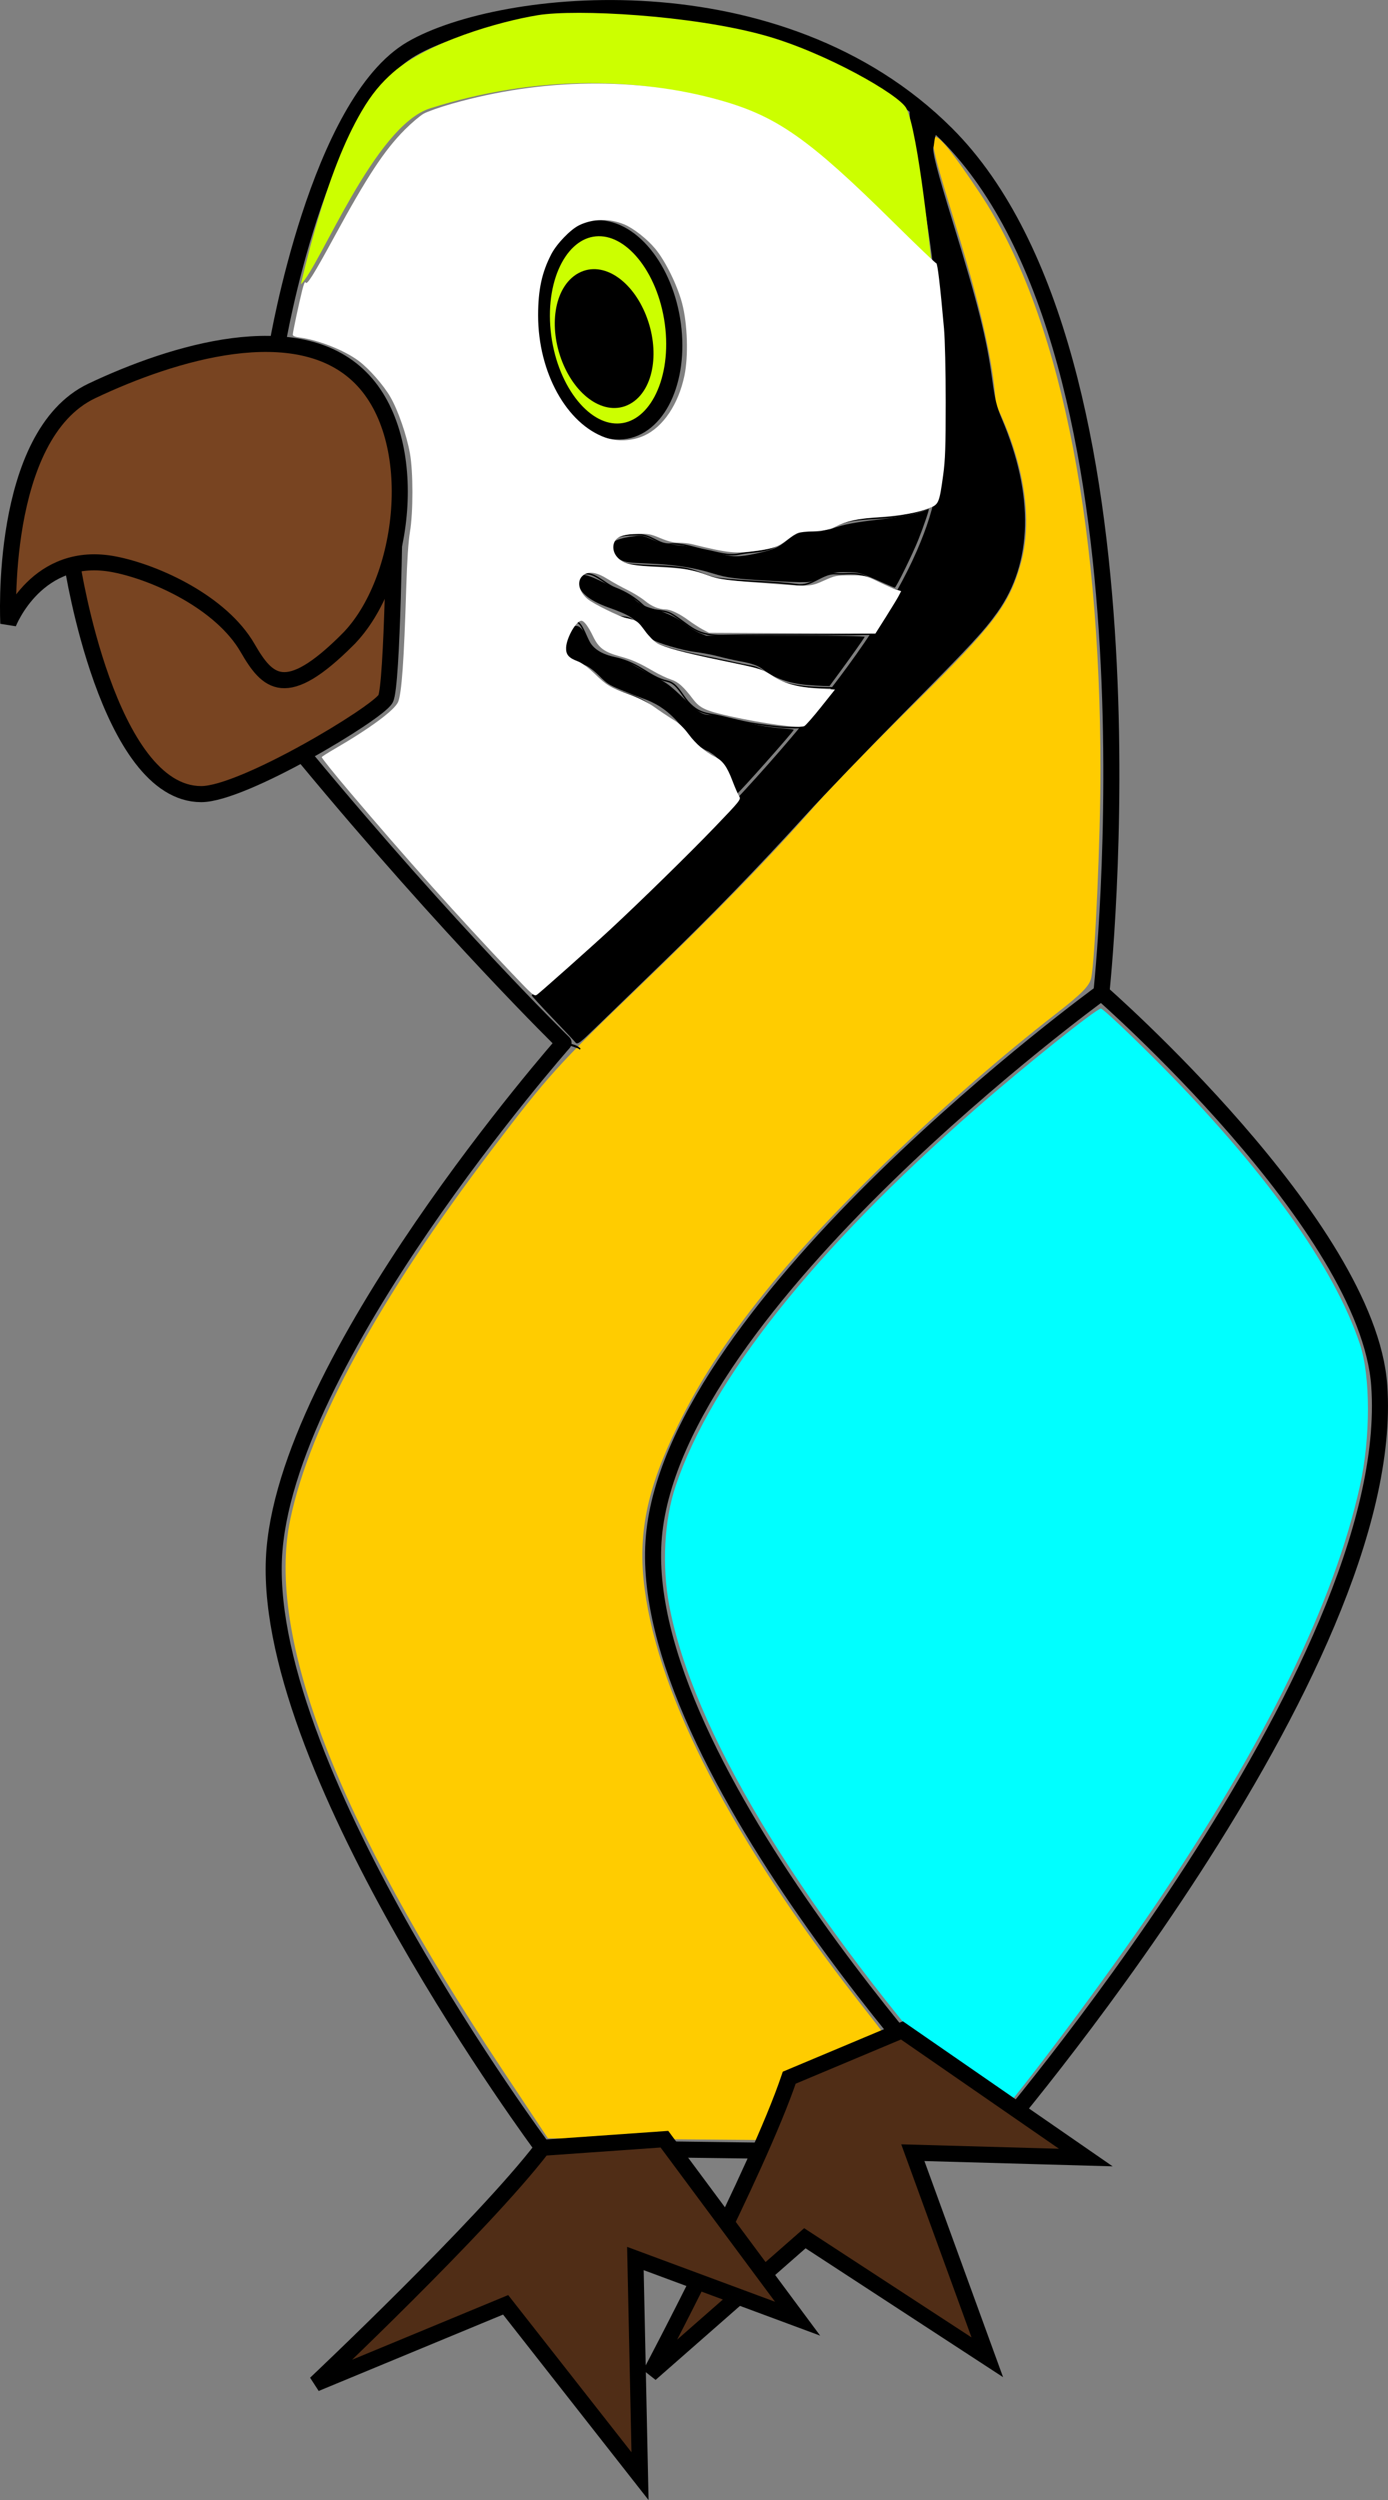 <?xml version="1.0" encoding="UTF-8" standalone="no"?>
<!-- Created with Inkscape (http://www.inkscape.org/) -->

<svg
   xmlns:dc="http://purl.org/dc/elements/1.1/"
   xmlns:cc="http://creativecommons.org/ns#"
   xmlns:rdf="http://www.w3.org/1999/02/22-rdf-syntax-ns#"
   xmlns:svg="http://www.w3.org/2000/svg"
   xmlns="http://www.w3.org/2000/svg"
   xmlns:sodipodi="http://sodipodi.sourceforge.net/DTD/sodipodi-0.dtd"
   xmlns:inkscape="http://www.inkscape.org/namespaces/inkscape"
   width="259.359mm"
   height="466.963mm"
   viewBox="0 0 259.359 466.963"
   version="1.1"
   id="svg1026"
   inkscape:version="0.92.5 (2060ec1f9f, 2020-04-08)"
   sodipodi:docname="parrot.svg">
  <rect x="0" y="0" width="259.359" height="466.963" fill="#808080" stroke="none"/>
  <defs
     id="defs1020">
    <inkscape:path-effect
       effect="simplify"
       id="path-effect1969"
       is_visible="true"
       steps="1"
       threshold="0.008"
       smooth_angles="360"
       helper_size="0"
       simplify_individual_paths="false"
       simplify_just_coalesce="false"
       simplifyindividualpaths="false"
       simplifyJustCoalesce="false" />
    <inkscape:path-effect
       effect="simplify"
       id="path-effect1979"
       is_visible="true"
       steps="1"
       threshold="0.008"
       smooth_angles="360"
       helper_size="0"
       simplify_individual_paths="false"
       simplify_just_coalesce="false"
       simplifyindividualpaths="false"
       simplifyJustCoalesce="false" />
    <inkscape:path-effect
       effect="simplify"
       id="path-effect1983"
       is_visible="true"
       steps="1"
       threshold="0.008"
       smooth_angles="360"
       helper_size="0"
       simplify_individual_paths="false"
       simplify_just_coalesce="false"
       simplifyindividualpaths="false"
       simplifyJustCoalesce="false" />
    <inkscape:path-effect
       effect="simplify"
       id="path-effect1987"
       is_visible="true"
       steps="1"
       threshold="0.008"
       smooth_angles="360"
       helper_size="0"
       simplify_individual_paths="false"
       simplify_just_coalesce="false"
       simplifyindividualpaths="false"
       simplifyJustCoalesce="false" />
  </defs>
  <sodipodi:namedview
     id="base"
     pagecolor="#ffffff"
     bordercolor="#666666"
     borderopacity="1.0"
     inkscape:pageopacity="0.0"
     inkscape:pageshadow="2"
     inkscape:zoom="0.49497475"
     inkscape:cx="568.67644"
     inkscape:cy="890.99435"
     inkscape:document-units="mm"
     inkscape:current-layer="layer1"
     showgrid="false"
     inkscape:window-width="2497"
     inkscape:window-height="1057"
     inkscape:window-x="55"
     inkscape:window-y="-8"
     inkscape:window-maximized="1" />
  <g
     inkscape:label="Layer 1"
     inkscape:groupmode="layer"
     id="layer1"
     transform="translate(217.061,179.189)">
    <g
       id="g1577"
       transform="translate(-331.555,-38.722)">
      <circle
         inkscape:export-ydpi="96"
         inkscape:export-xdpi="96"
         r="9.097"
         cy="20.218"
         cx="7.955"
         id="path5296"
         style="fill:#000000;fill-opacity:1;stroke:#000000;stroke-width:0;stroke-linecap:round;stroke-linejoin:round;stroke-miterlimit:4;stroke-dasharray:none;stroke-dashoffset:0;stroke-opacity:1;paint-order:stroke fill markers" />
      <path
         inkscape:export-ydpi="96"
         inkscape:export-xdpi="96"
         inkscape:connector-curvature="0"
         id="path5323"
         d="M -8.231,30.297 -13.517,25.901"
         style="fill:none;stroke:#000000;stroke-width:2;stroke-linecap:round;stroke-linejoin:miter;stroke-miterlimit:4;stroke-dasharray:none;stroke-opacity:1" />
      <path
         inkscape:export-ydpi="96"
         inkscape:export-xdpi="96"
         inkscape:connector-curvature="0"
         id="path5323-6"
         d="M -9.273,40.13 -16.538,39.657"
         style="fill:none;stroke:#000000;stroke-width:2;stroke-linecap:round;stroke-linejoin:miter;stroke-miterlimit:4;stroke-dasharray:none;stroke-opacity:1" />
      <path
         inkscape:export-ydpi="96"
         inkscape:export-xdpi="96"
         inkscape:connector-curvature="0"
         id="path5323-6-1"
         d="m -7.759,48.593 -5.802,4.397"
         style="fill:none;stroke:#000000;stroke-width:2;stroke-linecap:round;stroke-linejoin:miter;stroke-miterlimit:4;stroke-dasharray:none;stroke-opacity:1" />
      <path
         inkscape:export-ydpi="96"
         inkscape:export-xdpi="96"
         style="fill:none;stroke:#000000;stroke-width:2;stroke-linecap:round;stroke-linejoin:miter;stroke-miterlimit:4;stroke-dasharray:none;stroke-opacity:1"
         d="m 23.533,49.315 5.856,4.325"
         id="path5376"
         inkscape:connector-curvature="0" />
      <path
         inkscape:export-ydpi="96"
         inkscape:export-xdpi="96"
         style="fill:none;stroke:#000000;stroke-width:2;stroke-linecap:round;stroke-linejoin:miter;stroke-miterlimit:4;stroke-dasharray:none;stroke-opacity:1"
         d="m 25.296,40.141 7.224,-0.9"
         id="path5378"
         inkscape:connector-curvature="0" />
      <path
         inkscape:export-ydpi="96"
         inkscape:export-xdpi="96"
         style="fill:none;stroke:#000000;stroke-width:2;stroke-linecap:round;stroke-linejoin:miter;stroke-miterlimit:4;stroke-dasharray:none;stroke-opacity:1"
         d="m 24.066,30.299 5.476,-4.15"
         id="path5380"
         inkscape:connector-curvature="0" />
      <circle
         inkscape:export-ydpi="96"
         inkscape:export-xdpi="96"
         r="18.896"
         cy="39.94"
         cx="7.955"
         id="path5267"
         style="fill:#ffffff;fill-opacity:1;stroke:#000000;stroke-width:3;stroke-linecap:round;stroke-linejoin:round;stroke-miterlimit:4;stroke-dasharray:none;stroke-dashoffset:0;stroke-opacity:1;paint-order:stroke fill markers" />
      <circle
         inkscape:export-ydpi="96"
         inkscape:export-xdpi="96"
         r="2.982"
         cy="29.678"
         cx="0.706"
         id="path5271"
         style="fill:#000000;fill-opacity:1;stroke:#000000;stroke-width:0;stroke-linecap:round;stroke-linejoin:round;stroke-miterlimit:4;stroke-dasharray:none;stroke-dashoffset:0;stroke-opacity:1;paint-order:stroke fill markers" />
      <circle
         inkscape:export-ydpi="96"
         inkscape:export-xdpi="96"
         r="2.982"
         cy="39.94"
         cx="-3.866"
         id="path5271-1"
         style="fill:#000000;fill-opacity:1;stroke:#000000;stroke-width:0;stroke-linecap:round;stroke-linejoin:round;stroke-miterlimit:4;stroke-dasharray:none;stroke-dashoffset:0;stroke-opacity:1;paint-order:stroke fill markers" />
      <circle
         inkscape:export-ydpi="96"
         inkscape:export-xdpi="96"
         style="fill:#000000;fill-opacity:1;stroke:#000000;stroke-width:0;stroke-linecap:round;stroke-linejoin:round;stroke-miterlimit:4;stroke-dasharray:none;stroke-dashoffset:0;stroke-opacity:1;paint-order:stroke fill markers"
         id="circle5288"
         cx="0.8"
         cy="50.159"
         r="2.982" />
      <circle
         inkscape:export-ydpi="96"
         inkscape:export-xdpi="96"
         r="2.982"
         cy="39.94"
         cx="19.054"
         id="circle5294"
         style="fill:#000000;fill-opacity:1;stroke:#000000;stroke-width:0;stroke-linecap:round;stroke-linejoin:round;stroke-miterlimit:4;stroke-dasharray:none;stroke-dashoffset:0;stroke-opacity:1;paint-order:stroke fill markers" />
      <circle
         inkscape:export-ydpi="96"
         inkscape:export-xdpi="96"
         r="0.661"
         cy="5.162"
         cx="1.403"
         id="path5300"
         style="fill:#000000;fill-opacity:1;stroke:#000000;stroke-width:2;stroke-linecap:round;stroke-linejoin:round;stroke-miterlimit:4;stroke-dasharray:none;stroke-dashoffset:0;stroke-opacity:1;paint-order:stroke fill markers" />
      <circle
         inkscape:export-ydpi="96"
         inkscape:export-xdpi="96"
         style="fill:#000000;fill-opacity:1;stroke:#000000;stroke-width:2;stroke-linecap:round;stroke-linejoin:round;stroke-miterlimit:4;stroke-dasharray:none;stroke-dashoffset:0;stroke-opacity:1;paint-order:stroke fill markers"
         id="circle5319"
         cx="14.626"
         cy="5.162"
         r="0.661" />
      <path
         inkscape:export-ydpi="96"
         inkscape:export-xdpi="96"
         sodipodi:nodetypes="ccc"
         inkscape:connector-curvature="0"
         id="path5321"
         d="M 1.205,5.251 8.243,15.564 14.816,4.971"
         style="fill:none;stroke:#000000;stroke-width:1;stroke-linecap:butt;stroke-linejoin:miter;stroke-miterlimit:4;stroke-dasharray:none;stroke-opacity:1" />
      <path
         inkscape:connector-curvature="0"
         id="path957"
         d="M 7.955,20.378 V 59.867"
         style="fill:none;stroke:#000000;stroke-width:1.75;stroke-linecap:butt;stroke-linejoin:miter;stroke-miterlimit:4;stroke-dasharray:none;stroke-opacity:1" />
      <circle
         style="fill:#000000;fill-opacity:1;stroke:#000000;stroke-width:0;stroke-linecap:round;stroke-linejoin:round;stroke-miterlimit:4;stroke-dasharray:none;stroke-dashoffset:0;stroke-opacity:1;paint-order:stroke fill markers"
         id="circle1497"
         cx="15.673"
         cy="29.678"
         r="2.982"
         inkscape:export-xdpi="96"
         inkscape:export-ydpi="96" />
      <circle
         r="2.982"
         cy="50.159"
         cx="16.464"
         id="circle1499"
         style="fill:#000000;fill-opacity:1;stroke:#000000;stroke-width:0;stroke-linecap:round;stroke-linejoin:round;stroke-miterlimit:4;stroke-dasharray:none;stroke-dashoffset:0;stroke-opacity:1;paint-order:stroke fill markers"
         inkscape:export-xdpi="96"
         inkscape:export-ydpi="96" />
    </g>
    <path
       sodipodi:nodetypes="cccc"
       inkscape:connector-curvature="0"
       id="path1472"
       d="m -353.46,172.958 38.941,0.016 -19.479,-17.945 z"
       style="fill:#ffffff;fill-opacity:1;stroke:#000000;stroke-width:3;stroke-linecap:square;stroke-linejoin:miter;stroke-miterlimit:4;stroke-dasharray:none;stroke-dashoffset:0;stroke-opacity:1;paint-order:markers stroke fill" />
    <path
       sodipodi:nodetypes="cccc"
       inkscape:connector-curvature="0"
       id="path1476"
       d="m -427.758,266.129 -0.016,38.941 17.945,-19.479 z"
       style="fill:#ffffff;fill-opacity:1;stroke:#000000;stroke-width:3;stroke-linecap:square;stroke-linejoin:miter;stroke-miterlimit:4;stroke-dasharray:none;stroke-dashoffset:0;stroke-opacity:1;paint-order:markers stroke fill" />
    <path
       style="fill:#ffffff;fill-opacity:1;stroke:#000000;stroke-width:3;stroke-linecap:square;stroke-linejoin:miter;stroke-miterlimit:4;stroke-dasharray:none;stroke-dashoffset:0;stroke-opacity:1;paint-order:markers stroke fill"
       d="m -459.36,428.171 0.016,-38.941 -17.945,19.479 z"
       id="path1478"
       inkscape:connector-curvature="0"
       sodipodi:nodetypes="cccc" />
    <path
       style="fill:#ffffff;fill-opacity:1;stroke:#000000;stroke-width:3;stroke-linecap:square;stroke-linejoin:miter;stroke-miterlimit:4;stroke-dasharray:none;stroke-dashoffset:0;stroke-opacity:1;paint-order:markers stroke fill"
       d="m -350.999,204.316 -38.941,-0.016 19.479,17.945 z"
       id="path1474"
       inkscape:connector-curvature="0"
       sodipodi:nodetypes="cccc" />
    <path
       style="fill:#ffffff;fill-opacity:1;stroke:#000000;stroke-width:3;stroke-linecap:square;stroke-linejoin:miter;stroke-miterlimit:4;stroke-dasharray:none;stroke-dashoffset:0;stroke-opacity:1;paint-order:markers stroke fill"
       d="m 381.824,107.372 -2.664,2.696 -3.262,-1.906 -1.883,3.302 -3.638,-0.987 -0.975,3.683 h -3.767 v 3.813 l -3.638,0.987 0.975,3.683 -3.262,1.906 1.883,3.302 -2.664,2.696 2.664,2.696 -1.883,3.302 3.262,1.906 -0.975,3.683 3.638,0.987 v 3.813 h 3.767 l 0.975,3.683 3.638,-0.987 1.883,3.302 3.262,-1.906 2.663,2.696 2.663,-2.696 3.262,1.906 1.883,-3.302 3.638,0.987 0.975,-3.683 h 3.767 v -3.813 l 3.638,-0.987 -0.975,-3.683 3.262,-1.906 -1.883,-3.302 2.664,-2.696 -2.664,-2.696 1.883,-3.302 -3.262,-1.906 0.975,-3.683 -3.638,-0.987 v -3.813 h -3.767 l -0.975,-3.683 -3.638,0.987 -1.883,-3.302 -3.262,1.906 z"
       id="rect1429"
       inkscape:connector-curvature="0" />
    <g
       id="g2524"
       inkscape:export-xdpi="96"
       inkscape:export-ydpi="96"
       transform="translate(-679.17,-127.821)">
      <path
         inkscape:export-ydpi="96"
         inkscape:export-xdpi="96"
         sodipodi:nodetypes="cssc"
         inkscape:connector-curvature="0"
         id="path1872"
         d="m 475.632,54.176 c 0,0 6.594,42.807 24.094,42.782 7.862,-0.012 32.862,-15.079 34.422,-17.787 1.319,-2.289 1.71,-35.861 1.71,-35.861"
         style="fill:#784421;stroke:#000000;stroke-width:3;stroke-linecap:butt;stroke-linejoin:miter;stroke-miterlimit:4;stroke-dasharray:none;stroke-opacity:1" />
      <path
         inkscape:export-ydpi="96"
         inkscape:export-xdpi="96"
         sodipodi:nodetypes="ssscsss"
         inkscape:connector-curvature="0"
         id="path1870"
         d="m 527.047,68.125 c 10.87,-10.858 14.004,-37.378 2.449,-48.932 -11.842,-11.843 -35.075,-4.731 -50.214,2.447 -17.496,8.295 -15.615,43.428 -15.615,43.428 0,0 5.358,-13.893 19.902,-11.01 7.808,1.548 19.916,7.147 24.801,15.597 3.747,6.482 7.116,10.019 18.677,-1.529 z"
         style="fill:#784421;stroke:#000000;stroke-width:3;stroke-linecap:butt;stroke-linejoin:miter;stroke-miterlimit:4;stroke-dasharray:none;stroke-opacity:1" />
      <path
         inkscape:export-ydpi="96"
         inkscape:export-xdpi="96"
         sodipodi:nodetypes="cssc"
         inkscape:connector-curvature="0"
         id="path1874"
         d="m 513.958,12.866 c 0,0 7.599,-45.048 25.107,-55.145 16.684,-9.621 68.687,-15.238 99.9,15.939 41.804,41.756 28.948,160.382 28.948,160.382"
         style="fill:none;stroke:#000000;stroke-width:3;stroke-linecap:butt;stroke-linejoin:miter;stroke-miterlimit:4;stroke-dasharray:none;stroke-opacity:1" />
      <path
         inkscape:export-ydpi="96"
         inkscape:export-xdpi="96"
         sodipodi:nodetypes="ccsc"
         inkscape:connector-curvature="0"
         id="path1876"
         d="m 519.087,89.991 c 27.327,32.958 48.328,53.419 48.328,53.419 0,0 -52.595,59.625 -54.126,96.449 -1.673,40.241 50.194,109.933 50.194,109.933"
         style="fill:none;stroke:#000000;stroke-width:3;stroke-linecap:butt;stroke-linejoin:round;stroke-miterlimit:4;stroke-dasharray:none;stroke-opacity:1" />
      <ellipse
         inkscape:export-ydpi="96"
         inkscape:export-xdpi="96"
         ry="19.083"
         rx="12.224"
         cx="573.872"
         cy="18.37"
         transform="matrix(1,-0.014,0.101,0.995,0,0)"
         style="fill:#ccff00;fill-opacity:1;stroke:#000000;stroke-width:3.006;stroke-linecap:square;stroke-linejoin:miter;stroke-miterlimit:4;stroke-dasharray:none;stroke-dashoffset:0;stroke-opacity:1;paint-order:markers stroke fill"
         id="ellipse1880" />
      <path
         inkscape:export-ydpi="96"
         inkscape:export-xdpi="96"
         sodipodi:nodetypes="csc"
         inkscape:connector-curvature="0"
         id="path1884"
         d="m 667.912,134.042 c 0,0 49.801,43.503 51.92,73.38 3.74,52.741 -72.456,141.147 -72.456,141.147"
         style="fill:none;stroke:#000000;stroke-width:3;stroke-linecap:round;stroke-linejoin:miter;stroke-miterlimit:4;stroke-dasharray:none;stroke-opacity:1" />
      <path
         inkscape:export-ydpi="96"
         inkscape:export-xdpi="96"
         sodipodi:nodetypes="csc"
         inkscape:connector-curvature="0"
         id="path1888"
         d="m 667.912,134.042 c 0,0 -79.668,57.858 -83.611,101.493 -3.882,42.961 63.075,113.034 63.075,113.034"
         style="fill:none;stroke:#000000;stroke-width:3;stroke-linecap:butt;stroke-linejoin:miter;stroke-miterlimit:4;stroke-dasharray:none;stroke-opacity:1" />
      <ellipse
         inkscape:export-ydpi="96"
         inkscape:export-xdpi="96"
         id="ellipse1892"
         style="fill:#000000;fill-opacity:1;stroke:#000000;stroke-width:3.012;stroke-linecap:square;stroke-linejoin:miter;stroke-miterlimit:4;stroke-dasharray:none;stroke-dashoffset:0;stroke-opacity:1;paint-order:markers stroke fill"
         transform="matrix(0.877,-0.481,0.367,0.93,0,0)"
         cy="289.26"
         cx="534.596"
         rx="7.436"
         ry="11.626" />
      <path
         inkscape:export-ydpi="96"
         inkscape:export-xdpi="96"
         inkscape:connector-curvature="0"
         id="path1896"
         d="m 563.483,349.792 69.197,0.917 -1.225,-19.879"
         style="fill:none;stroke:#000000;stroke-width:3;stroke-linecap:butt;stroke-linejoin:miter;stroke-miterlimit:4;stroke-dasharray:none;stroke-opacity:1" />
      <path
         sodipodi:nodetypes="ccssssssccccccssscsccc"
         inkscape:export-ydpi="96"
         inkscape:export-xdpi="96"
         inkscape:connector-curvature="0"
         id="path1898"
         d="m 586.262,348.192 -21.774,-0.169 -8.627,-12.99 c -30.806,-46.384 -44.067,-80.819 -39.512,-102.598 3.708,-17.726 16.56,-41.289 37.698,-69.117 10.377,-13.661 12.376,-15.878 27.029,-29.971 14.394,-13.845 24.859,-24.595 33.342,-34.253 2.807,-3.196 11.239,-11.866 18.738,-19.267 14.621,-14.431 17.463,-18.15 19.633,-25.69 2.395,-8.322 0.756,-19.025 -4.59,-29.971 -1.558,-25.726 -23.628,-70.477 -2.941,-39.373 14.512,21.791 22.47,59.911 22.481,107.692 0.003,12.591 -1.018,35.509 -1.728,38.798 -0.323,1.496 -1.774,2.969 -6.675,6.775 -19.822,15.392 -41.972,36.586 -54.34,51.994 -7.397,9.216 -12.085,16.401 -16.279,24.951 -5.779,11.781 -7.498,20.303 -6.145,30.463 2.711,20.349 16.411,46.755 39.854,76.817 7.855,10.073 7.187,8.503 7.648,17.957 l 0.411,8.41 -11.225,-0.145 c -6.174,-0.08 -21.023,-0.221 -32.999,-0.313 z"
         style="fill:#ffcc00;fill-opacity:1;stroke:#000000;stroke-width:0;stroke-linecap:butt;stroke-linejoin:round;stroke-miterlimit:4;stroke-dasharray:none;stroke-dashoffset:0;stroke-opacity:1;paint-order:markers stroke fill" />
      <path
         inkscape:export-ydpi="96"
         inkscape:export-xdpi="96"
         inkscape:connector-curvature="0"
         id="path1900"
         d="m 640.979,338.373 c -30.334,-34.95 -49.475,-66.906 -53.806,-89.827 -1.409,-7.456 -0.951,-16.014 1.197,-22.391 6.703,-19.898 25.907,-44.04 55.944,-70.329 9.234,-8.082 22.642,-18.809 23.51,-18.809 0.354,0 4.975,4.335 10.269,9.634 20.049,20.065 33.285,38.481 38.132,53.061 1.989,5.984 1.991,17.453 0.003,26.434 -4.83,21.822 -17.622,47.974 -38.531,78.771 -9.15,13.477 -24.526,34.058 -29.805,39.894 -0.516,0.57 -2.162,-0.963 -6.914,-6.438 z"
         style="fill:#00ffff;fill-opacity:1;stroke:#000000;stroke-width:0;stroke-linecap:butt;stroke-linejoin:round;stroke-miterlimit:4;stroke-dasharray:none;stroke-dashoffset:0;stroke-opacity:1;paint-order:markers stroke fill" />
      <path
         inkscape:export-ydpi="96"
         inkscape:export-xdpi="96"
         style="fill:#502d16;stroke:#000000;stroke-width:3;stroke-linecap:butt;stroke-linejoin:miter;stroke-miterlimit:4;stroke-dasharray:none;stroke-opacity:1"
         d="m 609.586,336.702 c -5.916,17.458 -25.963,55.323 -25.963,55.323 l 28.883,-25.333 34.087,22.234 -13.914,-38.216 32.321,0.908 -34.362,-23.751 z"
         id="path1947"
         inkscape:connector-curvature="0" />
      <path
         inkscape:export-ydpi="96"
         inkscape:export-xdpi="96"
         inkscape:connector-curvature="0"
         id="path1908"
         d="m 563.483,349.792 c -11.224,14.629 -42.4,44.039 -42.4,44.039 l 35.506,-14.705 25.114,32.005 -0.866,-40.656 30.31,11.245 -24.886,-33.53 z"
         style="fill:#502d16;stroke:#000000;stroke-width:3;stroke-linecap:butt;stroke-linejoin:miter;stroke-miterlimit:4;stroke-dasharray:none;stroke-opacity:1" />
      <path
         transform="matrix(1.157,0,0,1.156,377.325,-801.503)"
         inkscape:original-d="m 164.26385,817.48063 c 1.26759,0.14549 2.12366,0.34634 2.71278,0.93548"
         inkscape:path-effect="#path-effect1969"
         inkscape:connector-curvature="0"
         id="path1967"
         d="m 164.264,817.481 c 0.613,0.074 1.233,0.153 1.814,0.372 0.333,0.126 0.647,0.309 0.899,0.563"
         style="fill:#000000;stroke:#000000;stroke-width:0.229px;stroke-linecap:butt;stroke-linejoin:miter;stroke-opacity:1" />
      <path
         transform="matrix(1.157,0,0,1.156,377.325,-801.503)"
         inkscape:original-d="m 227.31273,727.49102 c -3.48378,5.46034 -10.32211,4.49818 -17.02507,6.17392 -1.25904,0.31475 -2.6412,0.38516 -3.74177,0.93544 -0.83458,0.4173 -3.69126,-0.42469 -4.30304,0.18708 -0.4441,0.44411 -1.43669,0.50126 -1.6838,0.74838 -0.0882,0.0882 0.0882,0.28598 0,0.37417 -0.17676,0.17677 -2.32897,1.4451 -2.80633,1.68378 -0.60061,0.30033 -6.814,1.27024 -7.85772,0.74838 -1.08382,-0.54192 -7.52656,-0.97846 -7.85773,-1.30964 -0.46772,-0.4677 -1.77734,-0.0935 -2.24506,-0.56126 -1.93169,-1.93167 -6.50537,-1.16528 -8.04482,0.37417 -0.77614,0.77616 0.78282,2.27955 0.93545,2.43216 1.1285,1.1285 5.13958,0.93543 7.48355,0.93543 1.70402,0 7.96412,1.22894 8.79316,2.05799 0.28901,0.289 11.16552,1.12254 12.72203,1.12254 2.03515,0 4.15342,-0.59875 5.23849,-1.6838 0.1049,-0.10491 5.3427,-0.26996 5.42557,-0.18709 0.76422,0.76422 5.61009,2.99342 6.92228,2.99342"
         inkscape:path-effect="#path-effect1979"
         inkscape:connector-curvature="0"
         id="path1977"
         d="m 227.313,727.491 c -2,3.325 -6.002,4.465 -9.611,4.924 -3.536,0.45 -7.494,0.027 -10.51,1.922 -1.663,1.045 -3.426,0.247 -5.365,0.72 -1.415,0.346 -2.045,1.436 -3.459,2.198 -1.723,0.927 -3.809,0.759 -5.686,1.159 -1.837,0.392 -3.561,-0.261 -5.338,-0.593 -1.921,-0.359 -3.831,-1.172 -5.789,-1.007 -1.879,0.158 -3.058,-1.501 -5.044,-1.489 -1.675,0.01 -4.182,-0.097 -4.763,1.522 -0.625,1.741 1.573,3.035 3.181,3.224 2.962,0.348 5.921,0.14 8.901,0.643 1.962,0.331 3.752,1.462 5.696,1.69 4.163,0.489 8.386,0.416 12.539,0.984 2.34,0.32 4.03,-1.958 6.144,-1.783 1.64,0.135 3.376,-0.348 4.948,0.48 1.928,1.015 3.944,2.079 6.112,2.433"
         style="fill:none;stroke:#000000;stroke-width:0.229px;stroke-linecap:butt;stroke-linejoin:miter;stroke-opacity:1" />
      <path
         transform="matrix(1.157,0,0,1.156,377.325,-801.503)"
         inkscape:original-d="m 217.39703,751.25127 c -7.95743,0.38118 -15.94324,0.3742 -23.94735,0.3742 -1.43968,0 -6.35462,0.006 -6.92228,-0.56129 -0.37346,-0.37346 -1.29188,-0.35642 -1.6838,-0.74835 -0.84657,-0.84656 -1.93477,-1.62219 -3.18051,-2.24507 -0.58368,-0.29183 -1.46455,-0.34202 -1.87088,-0.74834 -0.46136,-0.46136 -2.01629,0.0417 -2.43215,-0.37418 -0.29825,-0.29824 -2.88558,-2.80633 -3.74178,-2.80633 -2.064,0 -5.25005,-3.91729 -7.29645,-1.87089 -0.55165,0.55165 0.44437,2.12817 0.56126,2.24507 0.46772,0.46773 0.8419,1.02899 1.30962,1.49672 0.06,0.06 5.85931,2.61921 5.98684,2.61921 1.73124,0 2.95775,2.77067 3.74177,3.55471 0.37554,0.37552 1.28833,0.53996 1.6838,0.93543 0.24945,0.24945 1.06017,-0.0624 1.30962,0.18709 1.06919,1.06918 7.57381,1.39988 8.41899,2.24507 0.30849,0.3085 1.81022,-0.0303 2.24506,0.18708 0.91086,0.45543 4.0473,0.86681 4.49013,1.30964 2.93966,2.93965 8.0749,2.99342 13.2833,2.99342"
         inkscape:path-effect="#path-effect1983"
         inkscape:connector-curvature="0"
         id="path1981"
         d="m 217.397,751.251 c -9.145,0.399 -18.306,0.136 -27.457,0.318 -1.576,0.031 -3.133,-0.185 -4.49,-0.943 -1.311,-0.733 -2.423,-1.808 -3.787,-2.556 -1.452,-0.796 -3.413,-0.28 -4.514,-1.329 -1.317,-1.254 -2.811,-2.166 -4.572,-2.849 -1.794,-0.696 -3.483,-2.906 -5.439,-2.129 -2.208,0.878 -0.238,3.657 1.054,4.249 1.98,0.907 3.817,2.437 5.987,2.619 2.237,0.188 2.599,2.986 4.335,3.911 1.402,0.748 2.783,1.127 4.345,1.521 2.066,0.52 4.156,0.904 6.252,1.338 1.797,0.372 3.678,0.835 5.582,1.161 1.745,0.299 2.83,1.83 4.518,2.418 3.245,1.13 6.752,1.034 10.14,1.064"
         style="fill:none;stroke:#000000;stroke-width:0.229px;stroke-linecap:butt;stroke-linejoin:miter;stroke-opacity:1" />
      <path
         sodipodi:nodetypes="ccccsccccccsccccssccc"
         inkscape:connector-curvature="0"
         id="path1971"
         d="m 569.633,143.338 c -0.228,-0.285 -2.186,-2.365 -4.353,-4.623 -2.167,-2.258 -3.889,-4.146 -3.827,-4.196 1.229,-0.994 8.69,-7.593 11.437,-10.116 31.101,-28.565 52.549,-54.397 60.566,-72.947 3.747,-8.669 4.666,-14.316 4.631,-28.442 -0.035,-14.193 -1.781,-29.697 -5.307,-47.111 -0.492,-2.432 -0.748,-6.288 -0.707,-6.33 0.041,-0.042 0.767,-0.184 1.521,0.073 2.201,-1.624 5.208,4.311 3.751,3.955 -0.619,-0.151 -0.657,2.073 -0.795,2.432 -0.298,0.776 0.635,4.428 3.568,13.96 4.747,15.428 6.333,21.746 7.37,29.351 0.536,3.929 0.847,5.212 1.816,7.493 6.067,14.277 5.775,26.922 -0.835,36.174 -2.564,3.589 -4.919,6.124 -17.394,18.722 -6.746,6.812 -15.018,15.413 -18.384,19.112 -9.028,9.923 -17.392,18.551 -26.981,27.833 -4.692,4.542 -10.136,9.815 -12.098,11.718 -3.219,3.123 -3.607,3.41 -3.98,2.943 z"
         style="fill:#000000;fill-opacity:1;stroke:#000000;stroke-width:0;stroke-linecap:round;stroke-linejoin:round;stroke-miterlimit:4;stroke-dasharray:none;stroke-dashoffset:0;stroke-opacity:1;paint-order:markers stroke fill" />
      <path
         transform="matrix(1.157,0,0,1.156,377.325,-801.503)"
         inkscape:original-d="m 205.61044,766.03129 c -3.45102,1.08016 -11.17352,-0.0451 -14.40582,-1.12255 -1.40786,-0.46926 -5.38776,-0.71054 -6.17393,-1.49669 -0.40536,-0.40537 -0.53009,-1.09136 -0.93544,-1.49673 -0.93333,-0.93331 -1.84782,-1.84779 -2.80633,-2.80633 -0.32664,-0.32662 -2.16996,-0.67323 -2.43216,-0.93543 -1.00279,-1.0028 -3.00547,-1.50876 -3.92886,-2.43216 -0.10274,-0.10273 -4.04077,-0.86026 -4.30304,-1.12252 -0.46772,-0.46773 -1.21607,-0.65481 -1.68379,-1.12254 -0.42892,-0.42892 -2.16755,-4.75473 -3.18051,-3.74177 -0.57038,0.57036 -2.50708,3.85395 -1.30962,5.0514 0.18708,0.18709 0.56126,0.18709 0.74835,0.37417 0.26141,0.26141 1.58655,0.46403 1.87089,0.74835 1.02899,1.02899 2.33861,1.77734 3.3676,2.80633 0.12472,0.12473 0.0624,0.43654 0.18708,0.56126 0.43654,0.43656 1.24726,0.49893 1.6838,0.93546 0.12963,0.12962 0.80582,0.0575 0.93545,0.18709 0.52053,0.52051 1.87994,0.57031 2.24506,0.93543 0.43366,0.43368 1.39215,0.4567 1.6838,0.74835 0.65631,0.65633 1.7578,1.19655 2.43215,1.8709 0.61828,0.61827 1.87577,0.56615 2.43215,1.12252 1.08206,1.08206 1.91111,2.65948 3.18051,3.92887 1.15979,1.15978 3.14513,1.83552 4.49013,3.18051 0.1559,0.15592 0.0312,0.59245 0.18709,0.74835 1.34615,1.34614 1.21003,4.34678 2.99342,5.23848"
         inkscape:path-effect="#path-effect1987"
         inkscape:connector-curvature="0"
         id="path1985"
         d="m 205.61,766.031 c -3.383,0.846 -6.929,0.33 -10.327,-0.167 -2.505,-0.366 -4.896,-1.16 -7.398,-1.585 -1.364,-0.232 -2.45,-0.765 -3.529,-2.016 -1,-1.16 -1.76,-2.949 -3.254,-3.277 -1.592,-0.35 -2.875,-1.227 -4.239,-2.058 -1.393,-0.849 -2.777,-1.437 -4.412,-1.777 -1.459,-0.303 -3.024,-0.967 -3.876,-2.246 -0.751,-1.128 -1.54,-4.292 -2.617,-3.28 -1.027,0.966 -1.649,2.396 -1.874,3.782 -0.347,2.136 2.276,1.85 3.384,2.895 1.109,1.046 2.012,2.392 3.337,3.141 1.502,0.85 3.066,1.332 4.685,1.91 1.318,0.471 2.498,1.193 3.544,2.135 1.381,1.244 3.22,1.454 4.337,3.244 1.127,1.807 2.687,3.321 4.632,4.18 1.596,0.705 2.228,2.173 2.825,3.672 0.506,1.272 0.74,2.894 2.062,3.607"
         style="fill:none;stroke:#000000;stroke-width:0.229px;stroke-linecap:butt;stroke-linejoin:miter;stroke-opacity:1" />
      <path
         inkscape:connector-curvature="0"
         id="path1989"
         d="m 627.424,57.626 c -4.738,-2.103 -4.818,-2.128 -7.145,-2.136 -2.027,-0.007 -2.285,0.044 -4.059,0.801 -1.042,0.445 -2.285,0.897 -2.762,1.004 -0.55,0.124 -2.829,0.085 -6.225,-0.106 -7.923,-0.445 -9.196,-0.601 -11.977,-1.466 -3.458,-1.076 -7.156,-1.641 -12.014,-1.837 -3.671,-0.148 -4.243,-0.222 -5.163,-0.667 -1.131,-0.547 -1.856,-1.501 -1.857,-2.445 -0.002,-1.019 1.602,-1.701 4.773,-2.032 1.071,-0.112 1.415,-0.035 3.034,0.675 1.548,0.679 2.189,0.831 4.208,0.999 2.773,0.23 4.84,0.623 7.943,1.509 2.763,0.789 4.035,0.802 7.295,0.078 3.087,-0.686 4.004,-1.076 5.6,-2.379 1.725,-1.408 2.295,-1.603 4.688,-1.603 1.722,0 2.319,-0.099 3.742,-0.624 2.178,-0.802 4.236,-1.2 9.053,-1.749 3.908,-0.446 6.783,-1.012 8.251,-1.624 0.432,-0.18 0.816,-0.328 0.851,-0.328 0.146,0 -0.975,3.302 -1.946,5.731 -1.099,2.749 -4.16,8.976 -4.41,8.972 -0.082,0 -0.928,-0.349 -1.88,-0.772 z"
         style="fill:#000000;fill-opacity:1;stroke:#000000;stroke-width:0;stroke-linecap:round;stroke-linejoin:round;stroke-miterlimit:4;stroke-dasharray:none;stroke-dashoffset:0;stroke-opacity:1;paint-order:markers stroke fill" />
      <path
         inkscape:connector-curvature="0"
         id="path1991"
         d="m 612.81,76.556 c -3.289,-0.295 -6.084,-1.278 -8.044,-2.828 -0.986,-0.78 -2.065,-1.167 -4.475,-1.605 -1.033,-0.188 -2.79,-0.585 -3.904,-0.882 -1.114,-0.297 -3.111,-0.677 -4.438,-0.844 -2.386,-0.3 -6.951,-1.64 -8.062,-2.367 -0.274,-0.179 -1.078,-1.087 -1.786,-2.017 -1.491,-1.957 -2.356,-2.494 -6.313,-3.925 -3.705,-1.34 -5.503,-2.879 -5.781,-4.95 -0.095,-0.709 -0.039,-0.9 0.32,-1.092 0.579,-0.31 2.231,0.179 4.379,1.295 0.893,0.464 2.371,1.141 3.284,1.504 1.033,0.411 1.932,0.944 2.382,1.411 1.064,1.107 1.855,1.537 3.93,2.138 2.513,0.727 4.452,1.673 6.036,2.942 0.724,0.58 1.863,1.276 2.531,1.546 l 1.215,0.491 h 14.864 c 9.847,0 14.822,0.073 14.741,0.216 -0.288,0.507 -2.676,3.88 -4.554,6.434 l -2.029,2.757 -1.227,-0.03 c -0.675,-0.017 -2.055,-0.104 -3.067,-0.195 z"
         style="fill:#000000;fill-opacity:1;stroke:#000000;stroke-width:0;stroke-linecap:round;stroke-linejoin:round;stroke-miterlimit:4;stroke-dasharray:none;stroke-dashoffset:0;stroke-opacity:1;paint-order:markers stroke fill" />
      <path
         inkscape:connector-curvature="0"
         id="path1993"
         d="m 599.335,96.19 c -0.175,-0.387 -0.544,-1.326 -0.821,-2.088 -0.675,-1.856 -1.919,-3.669 -3.1,-4.516 -0.533,-0.382 -1.041,-0.695 -1.13,-0.695 -0.089,0 -0.643,-0.308 -1.231,-0.685 -0.695,-0.445 -1.675,-1.47 -2.801,-2.926 -2.62,-3.39 -4.795,-5.058 -8.137,-6.24 -0.919,-0.325 -2.74,-1.033 -4.048,-1.574 -2.148,-0.889 -2.525,-1.133 -3.916,-2.531 -1.008,-1.013 -1.944,-1.726 -2.711,-2.066 -2.618,-1.158 -3.335,-1.613 -3.727,-2.367 -0.865,-1.661 0.475,-4.967 2.014,-4.967 0.749,0 1.321,0.641 2.177,2.439 0.384,0.806 0.98,1.703 1.326,1.994 0.349,0.293 1.61,0.824 2.838,1.195 2.9,0.875 3.255,1.018 4.917,1.987 0.774,0.451 2.437,1.347 3.695,1.991 2.013,1.03 2.63,1.497 5.132,3.879 2.953,2.813 3.538,3.163 5.287,3.165 0.439,0 2.297,0.387 4.128,0.859 3.626,0.935 6.368,1.421 9.308,1.649 1.042,0.081 1.894,0.192 1.894,0.247 0,0.295 -10.356,11.951 -10.618,11.951 -0.087,0 -0.301,-0.316 -0.476,-0.703 z"
         style="fill:#000000;fill-opacity:1;stroke:#000000;stroke-width:0;stroke-linecap:round;stroke-linejoin:round;stroke-miterlimit:4;stroke-dasharray:none;stroke-dashoffset:0;stroke-opacity:1;paint-order:markers stroke fill" />
      <path
         sodipodi:nodetypes="sccccssssas"
         inkscape:connector-curvature="0"
         id="path2037"
         d="m 542.49,-31.136 c -10.444,3.307 -20.598,29.54 -24.164,32.878 0,0 1.121,-4.905 2.592,-10.034 2.815,-9.814 5.559,-16.805 8.736,-22.253 1.88,-3.224 3.675,-5.34 5.92,-7.306 6.463,-5.659 19.839,-9.508 27.026,-10.68 7.187,-1.172 28.627,-0.021 42.258,3.742 11.308,3.122 25.272,11.091 26.599,13.639 2.272,4.362 4.706,28.862 4.706,28.862 -0.882,0.509 -21.117,-23.768 -35.487,-28.873 -18.276,-6.492 -39.123,-6.012 -58.184,0.023 z"
         style="fill:#ccff00;fill-opacity:1;stroke:#000000;stroke-width:0;stroke-linecap:round;stroke-linejoin:round;stroke-miterlimit:4;stroke-dasharray:none;stroke-dashoffset:0;stroke-opacity:1;paint-order:markers stroke fill" />
      <path
         transform="scale(0.265)"
         inkscape:connector-curvature="0"
         id="path2499"
         d="m 2104.997,492.422 c -37.827,-39.838 -74.953,-81.326 -114.594,-128.058 -11.111,-13.098 -19.985,-24.165 -19.72,-24.593 0.265,-0.428 4.211,-2.94 8.769,-5.581 25.292,-14.657 42.812,-27.615 45.114,-33.368 2.487,-6.217 4.106,-28.962 5.667,-79.645 0.604,-19.61 1.513,-33.465 2.625,-40 2.338,-13.739 2.336,-42.515 0,-55.498 -2.311,-12.823 -8.264,-30.029 -13.67,-39.509 -4.836,-8.482 -15.325,-20.397 -22.758,-25.854 -10.093,-7.409 -28.057,-14.49 -41.174,-16.23 -3.249,-0.431 -5.013,-1.146 -5.013,-2.032 0,-1.603 4.049,-20.657 6.629,-31.199 1.07,-4.373 2.029,-6.652 2.378,-5.656 0.846,2.412 5.495,-4.959 20.378,-32.31 23.116,-42.481 35.243,-60.895 49.576,-75.28 4.696,-4.713 10.67,-9.791 13.275,-11.284 2.605,-1.493 11.605,-4.666 20,-7.05 63.781,-18.118 130.495,-18.979 189.159,-2.44 40.099,11.305 62.711,27.226 122.222,86.059 16.014,15.832 29.559,28.785 30.1,28.785 0.926,0 2.715,15.011 5.484,46 0.689,7.709 1.204,30.016 1.2,52 0,31.272 -0.337,40.896 -1.771,51.262 -2.736,19.786 -3.121,20.709 -9.758,23.377 -7.848,3.155 -19.121,5.175 -35.377,6.34 -15.606,1.118 -23.017,2.725 -30.762,6.671 -4.29,2.185 -7.127,2.78 -15.737,3.297 -11.302,0.679 -11.048,0.594 -18.497,6.171 -6.509,4.874 -9.091,5.814 -20.5,7.467 -15.93,2.308 -20.391,1.864 -47,-4.676 -1.925,-0.473 -5.894,-0.871 -8.819,-0.884 -3.708,-0.017 -7.646,-1.005 -13,-3.261 -6.744,-2.843 -8.645,-3.211 -15.595,-3.023 -9.283,0.251 -14.001,1.589 -16.082,4.56 -2.284,3.26 -1.865,8.118 0.993,11.514 4.175,4.962 9.007,6.196 28.41,7.258 19.973,1.093 24.918,1.909 35.923,5.925 8.14,2.971 12.353,3.508 48.672,6.202 22.994,1.706 23.901,1.636 33.201,-2.563 7.606,-3.434 8.628,-3.635 18.498,-3.635 10.288,0 10.582,0.066 19.374,4.342 4.91,2.388 10.609,4.896 12.665,5.573 l 3.738,1.231 -1.63,3.177 c -0.896,1.747 -4.982,8.478 -9.079,14.957 l -7.449,11.78 -58.659,-0.28 -58.659,-0.28 -4.477,-2.386 c -2.462,-1.312 -6.877,-4.159 -9.81,-6.326 -6.293,-4.649 -12.728,-7.734 -16.213,-7.772 -4.889,-0.054 -9.91,-2.122 -14.639,-6.03 -2.638,-2.18 -8.185,-5.623 -12.328,-7.653 -4.143,-2.029 -10.374,-5.468 -13.846,-7.642 -7.922,-4.958 -13.495,-5.826 -17.436,-2.717 -4.757,3.754 -3.284,11.411 3.227,16.781 4.082,3.367 22.239,12.309 27.065,13.329 7.51,1.587 8.146,2.026 13.468,9.273 2.578,3.511 6.344,7.315 8.37,8.453 5.516,3.1 18.509,6.586 45.41,12.183 28.517,5.933 28.345,5.88 36.419,11.141 7.962,5.188 17.515,7.756 32.212,8.661 l 11.42,0.703 -10.055,12.599 c -5.53,6.929 -10.774,12.875 -11.654,13.213 -4.015,1.541 -28.132,-1.68 -52.021,-6.946 -17.376,-3.831 -21.495,-5.709 -26.293,-11.995 -6.972,-9.131 -10.488,-12.267 -15.643,-13.951 -2.845,-0.93 -8.323,-3.52 -12.173,-5.756 -10.552,-6.128 -15.241,-8.208 -23.779,-10.544 -11.08,-3.033 -15.048,-5.972 -18.906,-14.005 -3.371,-7.019 -6.43,-11.114 -8.302,-11.114 -3.676,0 -10.499,12 -10.777,18.955 -0.194,4.876 1.783,7.222 8.063,9.566 3.072,1.147 7.3,4.256 12.201,8.971 8.495,8.173 10.237,9.201 24.928,14.702 6.562,2.457 13.037,5.745 17.072,8.67 3.575,2.592 9.323,6.421 12.774,8.511 4.43,2.682 7.755,5.784 11.313,10.555 5.24,7.025 11.436,12.334 18.605,15.942 5.546,2.791 8.532,6.916 12.418,17.152 1.77,4.662 3.872,9.491 4.672,10.732 1.403,2.176 0.792,2.945 -17.414,21.897 -17.683,18.407 -51.777,51.788 -73.369,71.833 -12.603,11.7 -49.215,44.277 -51.787,46.078 -1.914,1.341 -2.929,0.479 -17.456,-14.82 z m 92.945,-379.184 c 13.44,-6.045 24.321,-22.243 28.501,-42.43 2.847,-13.748 2.134,-36.328 -1.6,-50.63 -3.343,-12.806 -11.782,-30.004 -18.973,-38.665 -5.749,-6.925 -15.384,-14.484 -21.909,-17.19 -10.387,-4.307 -21.926,-4.111 -31.655,0.537 -6.117,2.923 -15.841,12.964 -19.692,20.334 -6.697,12.817 -9.373,25.167 -9.373,43.261 0,40.132 20.03,76.43 47.549,86.17 8.345,2.954 18.675,2.426 27.153,-1.387 z"
         style="fill:#ffffff;fill-opacity:1;stroke:#a4a4a4;stroke-width:0;stroke-linecap:butt;stroke-linejoin:round;stroke-miterlimit:4;stroke-dasharray:none;stroke-dashoffset:0;stroke-opacity:1;paint-order:stroke fill markers" />
    </g>
  </g>
</svg>

